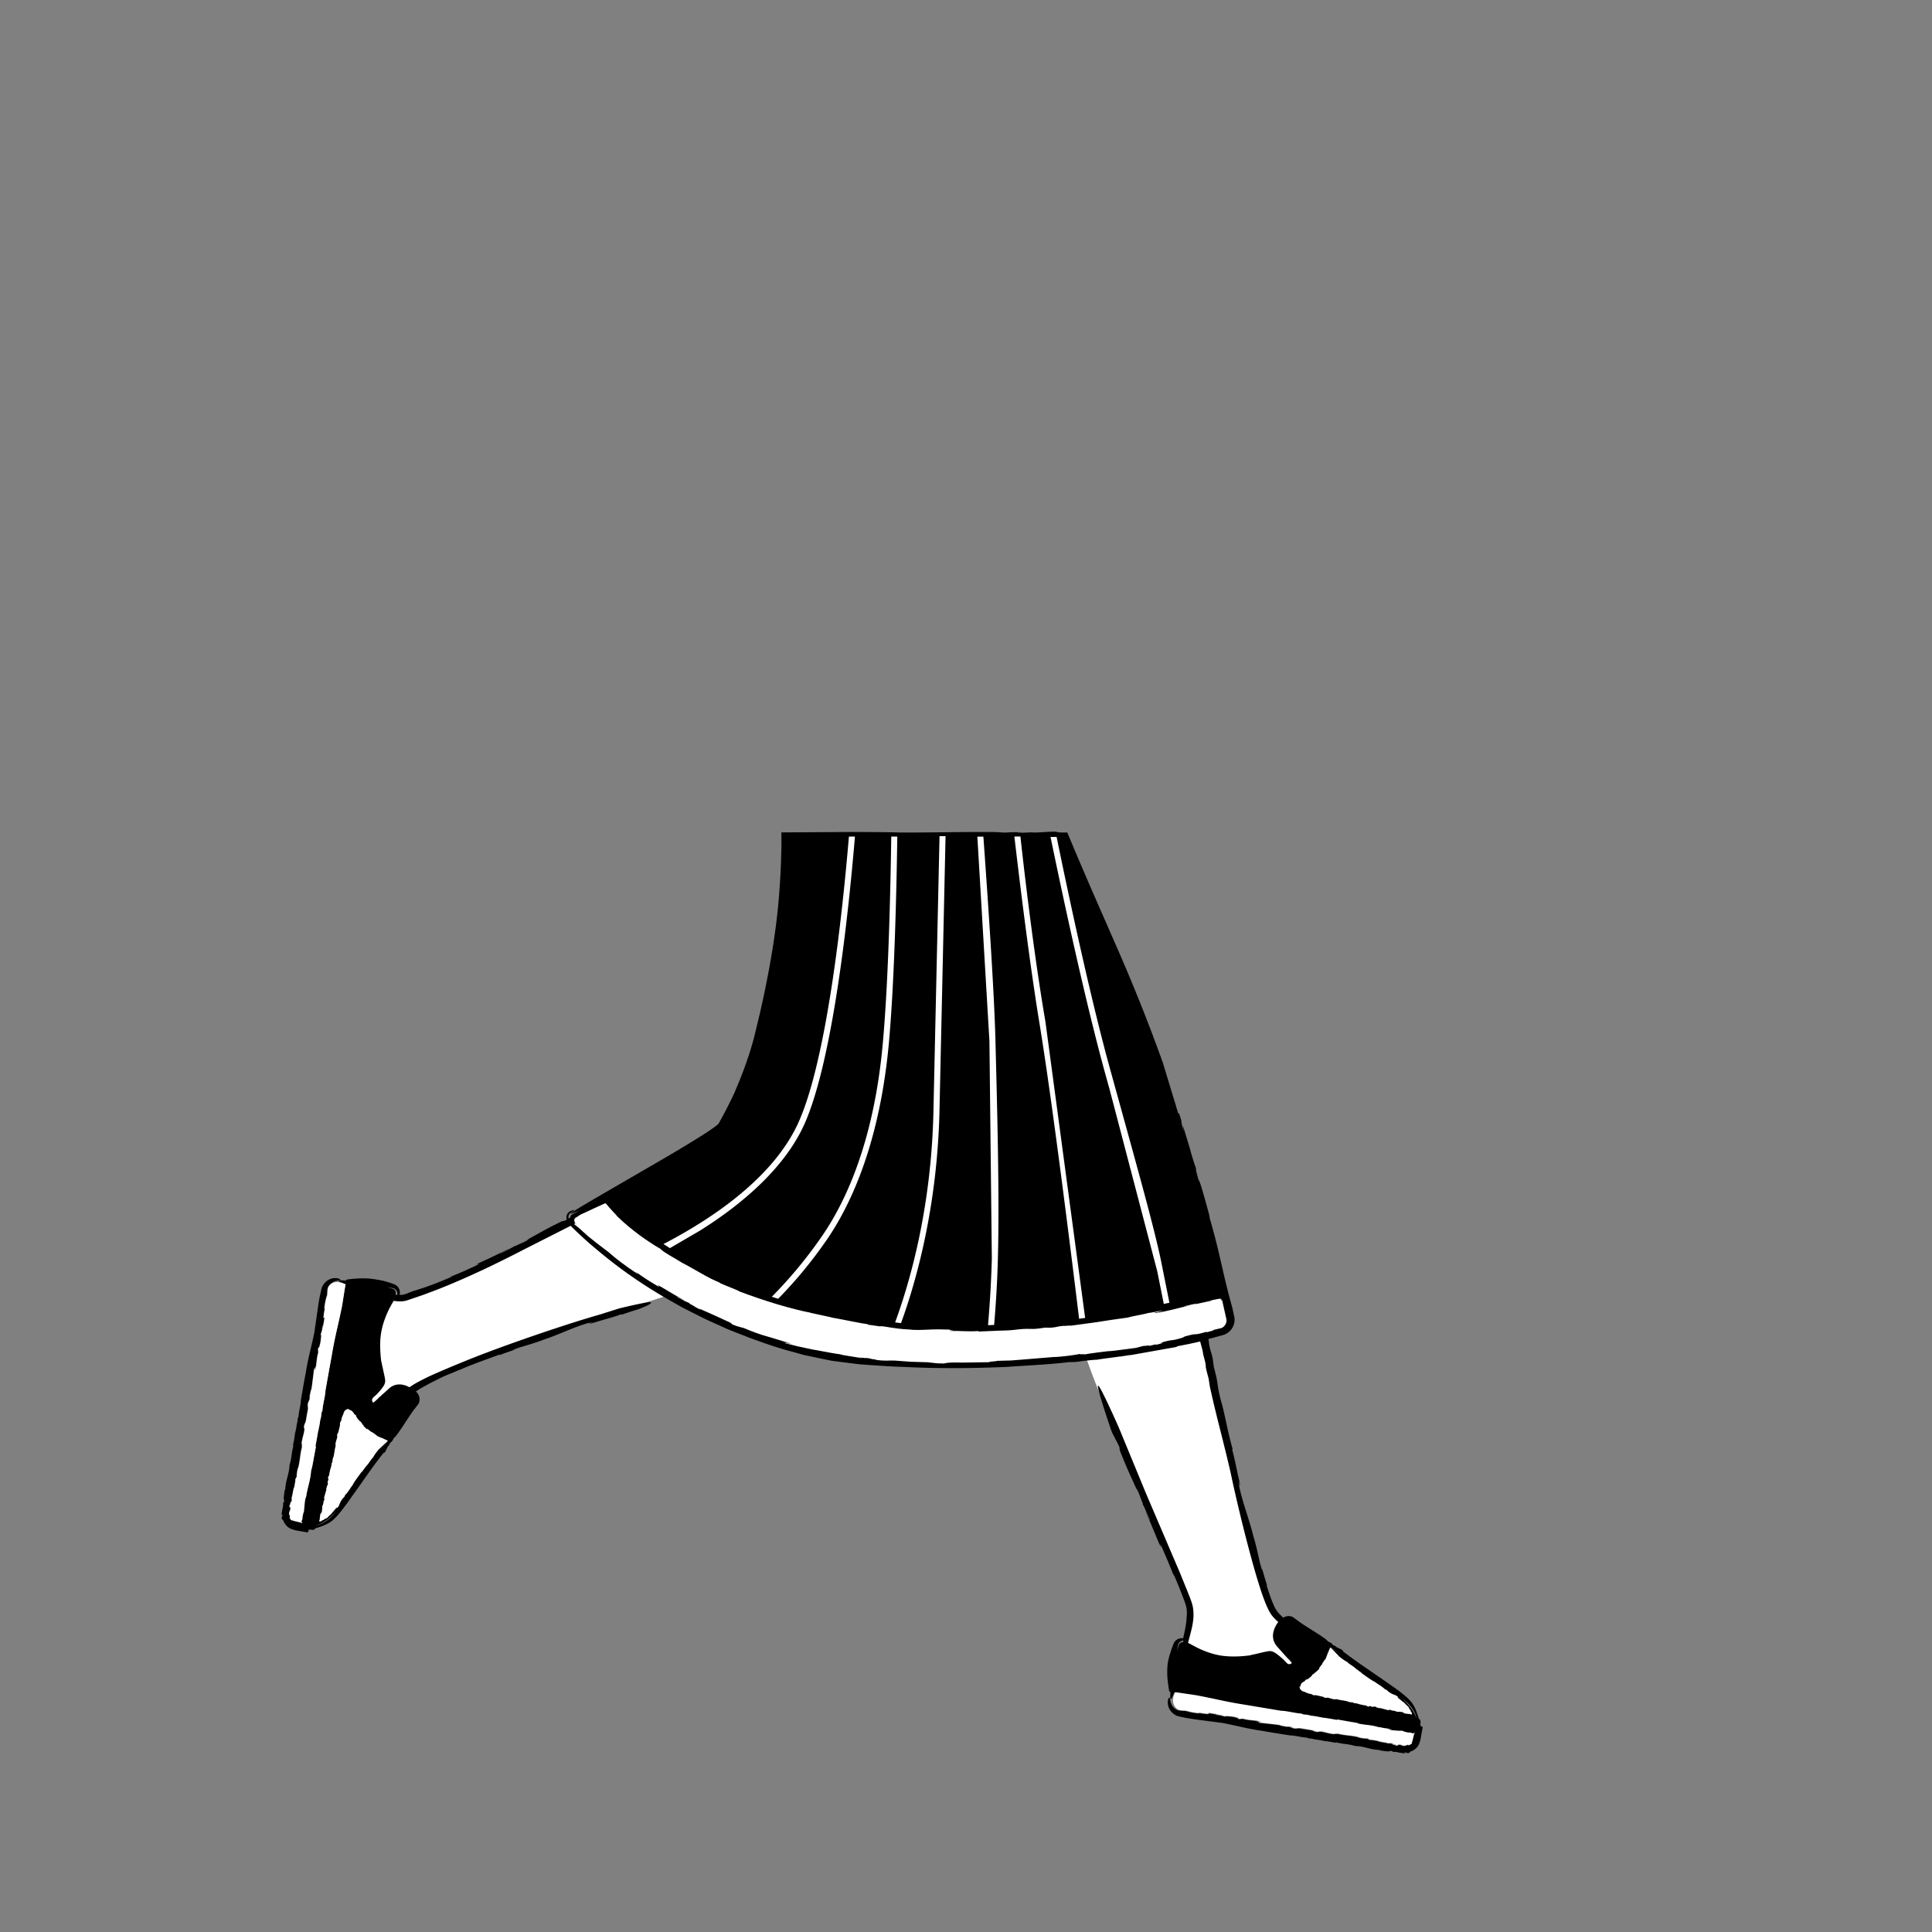 <svg xmlns="http://www.w3.org/2000/svg" viewBox="0 0 480 480" xmlns:v="https://vecta.io/nano"><rect x="0" y="0" width="480" height="480" fill="#808080" stroke="none"/><path d="M87.62 323.56c.5-5.3 10.1-.7 13.3-1.9 24.5-8.3 38.1-17.9 53-24.5 14.4-6.4 28.12 19.56 16 23.4-34.7 11-62.04 20.4-67.9 25.3-2.4 2-11.6 10.76-17.4 21.26-3.2 5.7 3-43.56 3-43.56zm209.1 94.4c-3 0-3.7-3.8-3-8.5.5-3.5 2.4-7.5 1.2-11-1.6-4.5-9.9-24.8-20.1-48.4-2.93-6.8-5.2-13.1-7-18.8-3.28-10.44 27.33-19.04 30.23-4.6l4.58 21.3c6.2 25.8 11.2 48.8 14.1 52.7 1.9 2.5 12.9 12.1 23.9 17.1 5.9 2.7 8.3 4.5 8.4 7.4s-1.2 4.7-1.2 4.7l-51.1-11.9z" fill="#fff"/><path d="M353.1 428.84l-.02-.32c-.03.1-.07.2-.1.3-.03-.01-.06-.01-.1-.02-.02-.55-.01-.66.04-.75.02-.05.04-.1.02-.26-.03-.17-.07-.36-.17-.65l-.18.07-.77-2.24c-.28-.68-.6-1.33-1.14-2.06-1.23-1.45-2.73-2.5-4.16-3.57l-4.4-3.06c-2.93-2-5.8-3.95-8.38-5.93l-.15-.28c.02-.25-1.65-.75-1.74-1.05l-.68-.34c-.15-.15-.5-.44-.16-.26-.57-.4-.6-.38-1.05-.6l-.54-.53c-2.2-1.63-4.28-2.72-6.65-4.38-.34-.27-.73-.56-1.15-.86-.08-.06-.32-.22-.48-.32-.2-.1-.44-.16-.68-.2-.48-.06-1 .05-1.4.24-.1.04-.16.1-.24.14-.17-.15-.33-.3-.5-.47-.34-.35-.7-.72-1-1.1-.16-.2-.25-.4-.4-.62a3.835 3.835 0 0 1-.35-.67c-.87-1.88-1.45-3.9-1.86-5.05l.06-.2c-.6-1.93-1.16-3.87-1.7-5.82l.58 2.2c-.52-.67-1.03-4.48-2.3-8.7-.97-4-2.6-8-3.47-12.2-.6-1.96.64 1.7-.17-1.25.13-.13.43 1.37.37.57-.77-2.9-.98-4.83-1.94-8.42l.1-.18c-1.33-4.65-1.95-8.92-2.9-12-1.22-4.83-.4-3.33-1.76-8.34l-.26-2c-.44-2.18-.54-1.5-.96-3.94.06.05-.04-.5-.13-1.05l1.3-.34 1.9-.52c.28-.07.77-.2 1.15-.4.4-.2.77-.48 1.08-.82.63-.67 1.06-1.62 1.07-2.67 0-.26-.02-.53-.08-.8-.04-.2-.1-.42-.14-.64l-.28-1.27.06.1c-2.52-8.77-3.17-14.07-5.87-23.1.34 1.12-.05-.5 0-.42-1.13-4.18-2.36-8.65-2.65-8.64-.83-3.05-.6-2.5-.6-2.93-.1.05-.9-2.58-1.6-4.95l.36 1.08-2.05-6.77.18 1.4c-1.03-3.6 0-1-1.14-4.4l-.17.1-3.85-12.68c-3.52-9.82-7.54-19.87-11.84-29.6l-6.3-14.4-3-7-1.45-3.44-.8-1.92-.3-.7c-.01-.17-.2-.1-.3-.1h-.38l-1.25-.02-.85-.15c-.37-.2-5.34.32-6.08.12l-2.25.1c-.63-.04-1.97-.08-.85-.13-2.08-.01-2.13.03-3.64.1l-2.24-.13c-8.22-.1-15.2.15-23.86.1-3.54-.1-8.14-.12-13.1-.12l-16.28.1.02 1.52v1.2l-.02 1.72-.1 3.3c-.08 2.14-.2 4.14-.33 5.93-.5 7.88-1.77 16.35-3.5 24.76-.4 2.1-.9 4.2-1.35 6.3l-1.5 6.2c-1.06 4.05-2.47 7.95-4 11.67-.1.24-.3.67-.45 1.04-.07.2-.14.36-.2.5s-.07.2-.07.2a111.936 111.936 0 0 1-3.3 6.57l-.44.8-.22.4-.1.2-.06.06c-.26.28-.8.7-1.26 1.02-.97.7-2 1.37-3.04 2.02 0 0-3.78 2.4-8.86 5.36l-16.2 9.4c-4.83 2.8-8.13 4.8-7.2 4.56.3-.08 1.03-.38 2.27-.96l-2.15 1.2c-.25.13-.37.42-.36.7h0c-.12.08-.27.17-.43.27-.14-.46-.01-.95.3-1.27.27-.23.36-.25.47-.34l.28-.2c.3-.23.4-.33.3-.34s-.35.08-.75.24l-.15.06c-.05.02-.1.03-.24.12-.26.16-.48.42-.6.7-.18.4-.22.86-.08 1.3l-.4.23c-.72.25-.08-.26-2.4.97-1.9.87-5.2 2.8-7.58 4.1 1.3-.65.92-.38.38-.05-1.17.6-1.9.83-2.78 1.33l-.14-.06c-.1.18-3.08 1.66-3.45 1.9-.72.22 1.78-.98 2.04-1.2l-3.54 1.72c-.6.27-1.17.6-3.57 1.66-2.5 1.26.53-.07-.64.6l-3.4 1.56c-1.16.52-2.37 1.03-3.7 1.5l.9-.2c-2.14.93-3.86 1.63-5.43 2.2-1.56.6-2.98 1.04-4.48 1.5l-1.48.57c-.48.2-.9.32-1.4.35-.17.01-.34.01-.5.01.03-.08.07-.16.08-.25.15-.77-.23-1.77-1.1-2.25l-.12-.05c-.95-.42-1.83-.65-1.83-.65-1.36-.42-2.6-.6-3.72-.76-1.2-.15-2.3-.17-3.44-.12l-.86.05-.7.05-.8.1-.4.05-.2.03c-.03.01-.07 0-.1.02l-.02.1c-.01.04-.02.08-.02.13-.32-.03-.47-.03-.7-.05-.54-.02-.92 0-1.05.07-.13.08-.02.2.43.43.25.12.7.3 1.16.47l-.2 1.16-.66 4.17c-1.1 5.52-1.66 6.94-2.63 12.7-.54 2.73-1.03 5.66-1.5 8.34-.03 1.3-.66 3.5-.77 5.05l-.23.56c-.04.53-.1 1.14-.27 1.65l-.03-.04c-.06.8-.27 1.65-.3 2.04l-.03-.04-.16.94-.02-.17c-.16 1.37-.42 2.76-.7 3.97l.16-.07c-.55 2.2-.56 3.26-.93 4.94a7.189 7.189 0 0 0-.15.63l-.1.36-.03-.04c-.02.36-.06.7-.1 1.02-.01.05-.01.1-.02.16-.27 2-.85 3.44-1.13 5.5l-.02-.04c-.32.82-.33 1.58-.4 2.38-.05.3-.08.58-.1.84l-.03.15c.01-.02.01-.04.02-.06-.03.27-.04.5-.03.66l-.06-.24-.37 1.62.17-.2c-.1.4-.23.65-.32.93-.05.04-.06.04 0 .2.06.22.2-.07.17.23-.01.02-.02.03-.03.05-.1-.04-.2-.08-.3-.12l-.14-.06-.5-.12-1-.24c-.25-.06-.37-.12-.53-.22-.01.16-.2.06-.4-.1l.07-.1c-.35-.27-.3-.42-.26-.5.05-.1.07-.17-.01-.5.03.02.05.04.1.06-.1-.06-.17-.12-.25-.2-.02-.08-.01-.23 0-.34s.03-.2.04-.28c.04-.15.08-.23.13-.33.1-.18.17-.4.14-1.14-.1.57-.32.22-.13-.48l.08.2c.05-.4.02-.53.1-.8.02.24.15.16.24-.42l.08.4-.1-1.03c.28-.8.37-2.16.6-2.47 0 0 .42-1.78.3-2.23.05.38.27-.6.35-.3-.04-.5.1-1.88.35-2.4v.1c.52-2 .46-3.5.98-5.3-.16.06.1-.9-.13-.7.18-1.92 1.02-3.37.58-4.16.13-.86.32-1 .44-1.43l-.01.2c.26-1.62.34-2.1.58-3.28.06-.6-.2-.75.08-1.8.04.36.1-.08.18-.48-.03.26-.01.34.16-.17-.02-.08-.02-.2-.01-.3.01 0 .02-.02.03-.01.1-.67.03-.56-.04-.26-.01-.02-.04 0-.08.1.26-.67.35-1.93.55-1.98.34-2 .42-3.48.67-5.16.13-.17.13.23.08.72l.2-1.2c.13.03-.05.7-.1 1.06.48-1.37.33-2.95.84-4.56l-.04-.36.04-.1c-.06 0-.06-.4-.03-.64.16-.2.26.06.4-.76.23-.63.3-1.85.4-2.7-.1.45-.14.3-.15.1.07-.4.23-.63.24-.95l.16-.01c-.18.14.04-1.1.01-1.26.16-.2-.02.65.05.77l.44-2.47c.05-.9-.18.13-.23-.3.1-.78.15-1.55.4-2.42l-.2.26c.17-1.47.35-2.34.67-3.3.08-.7.05-1.3.2-1.8.15-.5.45-.9.76-1.2.65-.58 1.33-.73 1.76-.8.87-.06.77-.2.43-.42-.5-.26-1.66-.32-2.5.13-.86.4-1.34 1.1-1.34 1.1-.24.33-.44.68-.56 1.06-.07.18-.1.38-.13.52-.03.12-.06.24-.08.36l-.3 1.37c-.17.88-.3 1.72-.42 2.58l-.88 6.1c-.9 4.44-1.4 5.58-2.16 10.2-.44 2.2-.82 4.56-1.2 6.7.02 1.06-.53 2.83-.58 4.07l-.2.45c-.02.43-.07.92-.2 1.33l-.03-.03c-.03.64-.2 1.33-.23 1.65l-.03-.03-.16.8-.02-.14c-.1 1.1-.3 2.22-.54 3.2l.16-.05c-.56 2.08-.4 2.9-.95 4.77l-.03-.03c-.08 2.48-.97 3.75-1.08 6.3.01-.32-.1.12-.13.1-.17 1.15-.38 2.37-.1 2.45-.16.83-.2.66-.34.75.12.02.04.75-.08 1.4l.01-.3-.15.93-.08.47c-.03.2-.06.4-.05.6.08-.16.17-.3.28-.44-.1.6-.13.68-.2.76-.04.07-.12.17.1.75l.18-.08c.26.8.68 1.36 1.2 1.82.27.23.6.4.96.54.37.12.6.2.94.3l3.1.54c.03-.15.06-.3.08-.47.12-.01.24-.01.36-.03-.12-.02-.24-.06-.34-.1.01-.03.01-.06.02-.1.58-.01.7-.01.8.04.1.04.3.05.87-.15l-.07-.18c.88-.26 1.57-.48 2.24-.77.67-.28 1.34-.6 2.06-1.15 1.45-1.24 2.48-2.73 3.56-4.14l3.1-4.35c2.04-2.9 4.03-5.75 6.05-8.3l.28-.15c.25.02.77-1.64 1.08-1.72l.35-.67c.15-.15.44-.5.27-.16.4-.56.4-.6.62-1.04l.54-.53c1.67-2.18 2.8-4.24 4.5-6.57.28-.34.57-.72.88-1.13.57-.58.65-1.83.17-2.62-.17-.3-.37-.54-.58-.75.53-.37 1.06-.7 1.6-1l2-1.1 1.7-.86-.26.17c2.24-1.24 3-1.35 5.62-2.52.15-.04.34-.1.32-.08 1.26-.6 3.17-1.32 5-2.02l4.7-1.72.18.06c1.74-.65 3.5-1.24 5.25-1.86l-1.98.65c.6-.52 4.04-1.2 7.8-2.66 3.6-1.17 7.1-3 10.88-4.06 1.74-.7-1.5.72 1.13-.23.14.12-1.22.5-.5.4 2.6-.9 4.35-1.2 7.55-2.33l.17.08c1.53-.56 3.03-1.03 4.44-1.44l-.1-.01s3.14-1.13 2.88-1.57c-.2-.37-6.02 1.02-7.92 1.48l-4.73 1.5c-8.48 2.4-24.18 7.77-33.05 11.38-3.12 1.27-6.36 2.6-9.63 4.1-1.56.78-3.14 1.53-4.66 2.6-.47-.25-.98-.48-1.57-.6-.77-.18-1.7-.14-2.48.23-.4.17-.72.4-1 .66l-.7.63-1.27 1.13c-.18.17-.36.33-.54.48l-.2.2c-.2.22-.44.45-.7.67l-.37.3-.18.14a.951.951 0 0 1-.15-.2c-.18-.28-.17-.7.06-.97.23-.27.48-.47.68-.65.1-.1.17-.14.3-.27l.74-.82c.24-.28.5-.58.72-.9.12-.2.22-.3.37-.6.14-.28.23-.58.26-.9 0-.16 0-.3-.03-.47l-.05-.32-.1-.53-.22-1.02-.43-1.97c0-.17-.12-.6-.15-.6-.2-1.6-.3-3.2-.25-4.8 0 0-.01-1.42.4-3.25.38-1.83 1.25-4 2.1-5.57.3-.57.6-1.06.82-1.46.84.1 1.67.2 2.67.04.25-.03.53-.12.78-.2l.54-.18 1.05-.36 2.05-.7c2.68-.97 5.2-1.94 7.74-3.03 5.1-2.16 10.43-4.65 17.68-8.4l11.48-5.82c1.15 1.16 2.55 2.48 3.77 3.57.73.68 1.42 1.24 1.9 1.65l.78.66c5.8 4.87 10.68 8.18 15.86 11.3l2.02 1.18 3.55 2 4.82 2.44c1.7.84 3.52 1.6 5.44 2.5 1.93.87 4.06 1.62 6.3 2.53 4 1.45 7.3 2.6 10.3 3.37l2.18.6 1.05.3 1.05.22 4.07.85c.67.13 1.34.3 2.03.4l2.1.27 4.5.56c1.58.14 3.26.23 5.1.36 1.84.12 3.82.26 6.02.3 8.38.44 17.34.35 25.52 0 3.88-.3 10.75-.6 15.32-1.18l1.8-.05 2.06-.28 1.93-.2 1.02-.08-.1.05c2.34-.38 5-.67 6.16-.87l-.1.05 2.85-.44-.48.12 11.96-2.13-.33-.08c2.35-.43 4.25-.83 5.94-1.23.36 1.3.76 2.73.73 3.1l.53 2.02c.1.58.3 1.8.04.8.4 1.9.45 1.93.8 3.27l.32 2.05c1.62 7.46 3.4 13.66 5.18 21.47.98 4.7 2.56 11.46 4.35 18.27.9 3.4 1.84 6.83 2.86 10 .5 1.6 1.05 3.12 1.64 4.56.34.72.62 1.4 1.08 2.1.43.7.97 1.17 1.43 1.66l.45.4c-.13.17-.26.34-.36.5-.37.6-.7 1.27-.87 2.07-.17.78-.1 1.7.25 2.45.33.77.95 1.33 1.28 1.73l1.13 1.27.82.9c.2.2.44.43.66.68l.3.37.14.18c.05.06-.1.1-.13.16-.26.2-.67.23-.95.01-.27-.22-.47-.47-.66-.66l-.13-.14c-.04-.05-.05-.06-.22-.22l-.83-.73c-.3-.24-.58-.47-.9-.7a4.404 4.404 0 0 0-.53-.34c-.28-.16-.57-.27-.88-.3-.15-.03-.3-.01-.46 0l-.4.07-.54.1-1.02.23-1.96.46c-.17 0-.6.13-.6.16-1.6.23-3.2.34-4.78.3l-.95-.04c-.58-.05-1.4-.1-2.3-.3-1.83-.34-4.02-1.18-5.6-2.02l-1.92-1.02c.7-2.85 1.75-5.7 1.2-8.85-.07-.44-.22-.93-.35-1.33l-.4-1.1-.83-2.1-1.7-4.16-8.37-19.58-6.78-16.43s-4.63-10.5-5.12-10.34 3.08 10.55 3.08 10.55l-.05-.04.58 1.43.57 1.06.12.32c.04-.04.63 1.13.98 1.9.2.8-.27.05.86 2.7.8 2.13 2.57 5.9 3.78 8.62-.6-1.48-.34-1.03-.04-.4.56 1.32.77 2.13 1.25 3.13l-.07.15c.18.14 1.6 3.48 1.84 3.9.2.8-.95-2.02-1.17-2.3l3.33 7.96c1.28 2.8-.07-.57.6.73 1.06 2.5 2.16 4.9 3.23 7.82l-.24-.97c1 2.34 1.77 4.22 2.42 5.93.3.85.65 1.67.83 2.46.17.8.2 1.63.1 2.46-.07 1.98-.53 3.75-.87 5.37-.01 0-.02-.01-.03-.01-.77-.15-1.77.23-2.25 1.1l-.06.15c-.38.9-.65 1.75-.65 1.75-.44 1.33-.78 2.48-.9 3.78-.1 1.2-.08 2.32.02 3.45l.1.86c.04.28.12.9.2 1.42.06.25.06.56.18.76.08.02.17.03.25.05-.03.32-.05.57-.05.7-.02.52-.01.9.07 1.02s.2.02.42-.4c.13-.25.3-.7.48-1.16l1.03.15 4.18.6c5.53 1.04 6.96 1.56 12.73 2.46 2.74.5 5.68.95 8.36 1.4 1.3.01 3.52.6 5.06.7l.56.22c.53.03 1.15.1 1.66.25l-.04.03c.8.05 1.66.25 2.05.27l-.04.03.94.15-.17.02c1.37.14 2.76.38 3.98.64l-.08-.16c1.48.35 2.44.46 3.43.6l.03.02c.16.04.27.04.36.04.4.06.83.14 1.3.24.08.03.1.06-.04.06 1.56.44 3.28.33 5.33.98.05-.01.1-.02.16-.02.9.2 1.85.38 3 .45-.01.02-.12.03-.38.03-.1 0-.28-.04-.27-.07l-.16.1c1.16.44 2.2.26 3.38.5-.25-.08-.58-.13-.6-.17l.53.05.68.13-.25.06 1.63.35-.2-.17c.38.1.7.23.9.3.04.05.04.06.2-.01.22-.06-.07-.2.23-.17.01.01.03.01.05.02-.04.1-.08.2-.12.3l-.06.14-.12.5-.24 1.02c-.05.24-.12.36-.22.5.16.01.06.2-.1.38l-.1-.07c-.28.34-.44.3-.52.25-.1-.05-.18-.07-.57.02l.07-.1c-.06.08-.14.18-.22.25-.07.03-.26.01-.36.01-.1-.01-.2-.02-.28-.04-.15-.03-.24-.08-.33-.12-.2-.1-.4-.16-1.14-.12.57.08.23.32-.47.14l.2-.1c-.4-.04-.53-.02-.8-.1.24-.02.15-.15-.43-.23l.4-.08-1.12.03c-.82-.27-2.17-.35-2.48-.57 0 0-1.78-.4-2.22-.28.38-.05-.6-.27-.3-.35-.5.05-1.88-.1-2.4-.32h.1c-2-.5-3.5-.42-5.3-.9.06.16-.9-.1-.68.14-1.92-.15-3.4-.97-4.16-.53-.86-.12-1-.3-1.44-.42l.2.01-3.28-.53c-.6-.05-.74.2-1.8-.05.36-.04-.08-.1-.48-.17.26.03.34 0-.17-.16-.08.02-.2.02-.3.02 0-.01-.02-.02-.01-.03-.67-.08-.56-.03-.26.04-.02.01 0 .04.1.08-.67-.26-1.94-.33-2-.52-2.02-.3-3.48-.38-5.17-.6-.17-.12.23-.14.72-.1l-1.2-.17c.03-.13.7.04 1.06.08-1.38-.46-2.95-.3-4.57-.78l-.36.04-.1-.03c0 .06-.4.07-.64.04-.22-.16.06-.26-.76-.4-.63-.22-1.85-.27-2.7-.35.45.1.3.14.1.14-.4-.07-.63-.22-.95-.23l-.01-.16c.14.17-1.1-.03-1.26.01-.22-.16.65.01.77-.06l-2.47-.4c-.9-.04.14.17-.3.24-.78-.1-1.55-.13-2.43-.38l.26.2c-1.47-.15-2.34-.32-3.3-.63-.7-.07-1.3-.04-1.8-.17-.5-.14-.9-.45-1.2-.77-.57-.66-.73-1.32-.8-1.74-.12-.85-.26-.75-.45-.4-.22.5-.25 1.6.18 2.43.4.86 1.1 1.35 1.1 1.35.33.25.7.45 1.08.57.17.06.4.1.52.13s.24.05.36.08l1.37.27c.9.16 1.72.28 2.6.4l6.12.8c4.45.85 5.6 1.32 10.24 2.02 2.2.4 4.57.76 6.73 1.1 1.06-.03 2.83.5 4.07.53l.45.2c.43.01.92.06 1.33.2l-.03.03c.64.02 1.33.2 1.65.2l-.03.03.76.12-.14.03c1.1.1 2.23.28 3.2.5l-.06-.16c2.1.53 2.9.37 4.78.9l-.03.03c2.47.04 3.77.92 6.3 1-.32-.01.12.1.1.13 1.15.16 2.38.35 2.44.07.83.15.66.2.76.33.01-.12.75-.05 1.4.06h-.3l1.4.2c.17.02.4.04.6.03-.16-.07-.3-.17-.44-.26.6.1.68.1.75.17.07.04.16.1.73-.08l-.07-.18c.8-.24 1.37-.62 1.85-1.15.23-.27.43-.6.56-.96.13-.4.2-.6.3-.95l.55-3.15c-.15-.07-.35-.1-.54-.14zM83.02 376.06c-2 2.5-4.5 3-4.5 3v-.02c1.32-.45 2.96-1.37 4.6-3.18l.42-.48-.52.68zm13.34-18.13c.04.01.06.02.06.02L94.17 361l2.2-3.08zm1.26-35.43c-.01.01-.01.01-.02.01.04-.05.06-.08.1-.13-.02.04-.05.1-.08.12zm1.1-.8c-.17-.01-.34-.01-.5-.02.24-.5.05-1.15-.48-1.42-.45-.16-1-.33-1.63-.48.67.1 1.24.2 1.7.3l.02.01c.56.22.84.73.9 1.15.03.16.01.32-.01.47zm43.9-17.6c.1-.05.22-.1.32-.16 1.3 1.2 3.3 3 5.9 5.12-2.83-2.16-4.82-3.8-6.22-4.96zm151.35 103.68l-.03.2c-.4-.01-.82.2-1.02.6a32.933 32.933 0 0 0-.51 1.68l.32-1.74.01-.03c.22-.56.73-.84 1.15-.9.05-.01.1 0 .14-.01-.03.06-.05.14-.06.2zm36.62 1.57c.02-.05.03-.1.03-.1l3.32 2.38-3.35-2.3zm21.27 17.4c-.5-1.28-1.42-2.83-3.14-4.4-.16-.14-.35-.3-.57-.48.27.2.5.36.67.48 2.6 1.9 3.1 4.4 3.1 4.4s-.03 0-.06-.01z"/><g fill="#fff"><path d="M81.27 321.87c-.32.96-.5 1.82-.67 3.3l.2-.26c-.26.87-.3 1.64-.4 2.42.06.44.28-.6.23.3l-.44 2.47c-.07-.12.1-.98-.05-.77.04.16-.18 1.4-.01 1.26h-.16c-.01.32-.17.54-.24.95 0 .2.04.36.15-.1-.1.86-.16 2.08-.4 2.7-.15.82-.25.54-.4.76-.03.25-.02.63.03.64l-.04.1.04.36c-.5 1.62-.36 3.2-.84 4.56.04-.37.22-1.03.1-1.06l-.2 1.2c.06-.5.05-.9-.08-.72l-.67 5.16c-.2.05-.28 1.32-.55 1.98.05-.1.07-.1.08-.1.07-.3.13-.42.04.26-.01-.01-.02.01-.03.01 0 .1-.01.23.01.3-.17.5-.2.43-.16.17-.08.4-.14.84-.18.48-.26 1.06-.02 1.2-.08 1.8l-.58 3.28.01-.2c-.1.44-.3.57-.44 1.43.43.8-.4 2.24-.58 4.16.23-.2-.03.75.13.7-.5 1.8-.45 3.3-.98 5.3v-.1c-.24.52-.4 1.92-.35 2.4-.08-.3-.3.67-.35.3.1.45-.3 2.23-.3 2.23-.23.3-.32 1.66-.6 2.47l.01 1.12-.08-.4c-.1.58-.22.66-.24.42-.07.25-.05.4-.1.8l-.08-.2c-.2.7.05 1.05.13.48.03.75-.05.96-.14 1.14-.04.1-.1.18-.13.33-.02.07-.03.16-.04.28s-.02.26 0 .34c.07.1.16.15.25.2l-.1-.06c.08.34.06.4.01.5-.04.08-.1.23.26.5l-.07.1c.2.15.38.25.4.1.16.1.28.17.53.22l1.5.36.14.06.3.12c.01-.02.02-.04.03-.05.02-.3-.1-.01-.17-.23-.06-.16-.05-.16 0-.2l.32-.93-.17.2.37-1.62.06.24c-.01-.17.01-.4.03-.66-.01.02-.01.04-.02.06l.03-.15.1-.84c.07-.8.08-1.56.4-2.38l.02.04c.28-2.06.86-3.5 1.13-5.5.01-.05.01-.1.02-.16l.1-1.02.03.04.1-.36.15-.63.93-4.94-.16.07.7-3.97.02.17.16-.94.03.04c.03-.4.25-1.25.3-2.04l.03.04c.16-.5.24-1.12.27-1.65l.23-.56c.1-1.53.74-3.74.77-5.05l1.5-8.34c.97-5.75 1.52-7.17 2.63-12.7l.66-4.17.2-1.16c-.37-.15-.74-.28-1-.4l-.65-.1c-1-.2-2 .24-2.55 1.02-.08.15-.16.3-.2.5-.08.44-.05 1.07-.13 1.75zM294.77 425c.96.3 1.83.48 3.3.63l-.26-.2c.87.25 1.65.27 2.43.38.44-.06-.6-.27.3-.24l2.47.4c-.12.07-.98-.1-.77.06.16-.04 1.4.17 1.26-.01v.16c.32.01.54.16.95.23.2-.01.36-.04-.1-.14.86.1 2.08.13 2.7.35.82.14.55.24.76.4.25.03.63.01.64-.04l.1.03.36-.04c1.62.5 3.2.32 4.57.78-.37-.04-1.03-.2-1.06-.08l1.2.17c-.5-.05-.9-.04-.72.1l5.17.6c.06.2 1.32.27 2 .52-.1-.05-.1-.07-.1-.08-.3-.07-.42-.12.26-.04-.01.01.01.02.01.03.1 0 .23 0 .3-.02.5.16.43.2.17.16.4.07.84.13.48.17 1.06.25 1.2 0 1.8.05l3.28.53-.2-.01c.44.1.57.3 1.44.42.77-.44 2.24.38 4.16.53-.2-.22.74.02.68-.14 1.8.5 3.3.4 5.3.9h-.1c.53.23 1.92.37 2.4.32-.3.08.68.3.3.35.44-.1 2.22.28 2.22.28.32.23 1.67.3 2.48.57l1.12-.03-.4.08c.58.08.67.2.43.23.26.07.4.04.8.1l-.2.1c.7.18 1.04-.06.47-.14.75-.04.95.04 1.14.12.1.04.18.1.33.12.07.02.16.03.28.04.1 0 .3.03.36-.01.07-.07.15-.17.22-.25l-.07.1c.4-.1.47-.07.57-.02.08.04.24.1.52-.25l.1.07c.16-.18.26-.36.1-.38.1-.15.17-.27.22-.5l.24-1.02.12-.5.06-.14.12-.3c-.02-.01-.03-.01-.05-.02-.3-.01-.01.1-.23.17-.16.06-.16.05-.2.01-.2-.08-.52-.2-.9-.3l.2.17-1.63-.35.25-.06-.68-.13-.53-.05c.02.04.34.1.6.17-1.18-.24-2.22-.06-3.38-.5l.16-.1c-.02.03.16.07.27.07.26 0 .36-.01.38-.03-1.15-.08-2.1-.25-3-.45-.06 0-.1.01-.16.02-2.05-.64-3.76-.54-5.33-.98.15-.01.13-.03.04-.06l-1.3-.24c-.1 0-.2-.01-.36-.04l-.03-.02-3.43-.6.08.16c-1.22-.26-2.6-.5-3.98-.64l.17-.02-.94-.15.04-.03c-.4-.02-1.26-.23-2.05-.27l.04-.03c-.5-.16-1.13-.22-1.66-.25l-.56-.22c-1.54-.1-3.75-.7-5.06-.7l-8.36-1.4c-5.77-.9-7.2-1.42-12.73-2.46l-5.2-.76-.4 1-.1.65c-.14 1 .28 2 1.04 2.56a1.88 1.88 0 0 0 .5.21c.5.16 1.1.12 1.8.2z"/><path d="M329.5 411.93c-.36.42-.63.82-1.08 1.5l.16-.07c-.35.36-.58.72-.86 1.05-.1.23.32-.18.02.23l-1 .98c.01-.08.38-.4.23-.36-.03.1-.55.55-.42.56l-.08-.06c-.1.14-.26.17-.44.32-.07.1-.1.17.1.02-.34.33-.8.83-1.15 1-.37.28-.3.12-.46.14-.1.1-.25.25-.23.27l-.05.02-.12.16-.58.34c-.1.1-.23.22-.3.37-.14.28-.15.56-.2.84-.04-.15.03-.4-.04-.43-.03.16-.02.34.01.5-.06-.2-.08-.37-.15-.3.01.38.18.72.44.95.13.1.28.2.46.27l.7.23c.01.12.67.25 1 .43-.05-.03-.06-.05-.04-.05-.16-.06-.2-.1.14-.01-.01 0 0 .01 0 .02.06.01.12.01.17.01.26.12.22.13.08.1.2.06.44.1.25.12.56.2.65.05.97.1l1.75.4-.1-.01c.23.07.3.2.76.28.44-.25 1.2.26 2.25.37-.1-.14.4.02.38-.07.97.3 1.8.28 2.87.6h-.06c.28.14 1.04.22 1.3.2-.17.05.36.18.15.2.25-.07 1.2.18 1.2.18.17.14.9.18 1.34.35l.6-.01-.23.05c.3.05.36.13.23.14.14.04.2.03.43.05l-.1.05c.38.1.57-.03.26-.08.82-.04.44.2 1.17.18l.16-.08c.8.07.25.24 1.05.3v.08c.2.02.4.07.36-.03l2.17.58c.46.07-.16-.1.07-.12.5-.01.64.15 1.07.27l-.1-.1.88.2-.14.04.6.13c.18-.02-.08-.06-.26-.12.64.15 1.2.04 1.83.3l-.1.06c.01-.02-.1-.04-.14-.04-.67-.01.46.16.48.22.2-.05.76.13 1.03.06l.2.07a1.111 1.111 0 0 1 .13.04c.03.02.07.03.1.04.07.02.14.02.18.01.07.02-.02-.1-.03-.13-.02-.05-.03-.08-.03-.13.1.06.02-.07.08-.1 0-.06-.07-.13-.12-.18-.06-.04-.1-.08-.18-.22l-.07-.3c-.56-.54-.18-.52-.72-1.05-.42-.27-.72-.87-1.42-1.2l.02-.07c-.5-.3-.68-.58-1.1-.82-.06-.13.12.04.16-.05-.43-.23.2-.06-.12-.18-.5-.47-1.28-.53-1.8-.93-.64-.3-.95-.9-1.16-.83l.28.22-.8-.55v-.07c-.34-.2-1.04-.8-1.5-1 .01 0-.02-.03-.03-.05-.44-.25-.5-.4-.9-.57l.06.01c-.73-.32-2.08-1.35-3.08-2.04.03-.1-.56-.48-.98-.76.13.1.17.06.2.07-.64-.3-1.12-.96-1.78-1.27h.03c-.2-.2-.97-.58-.97-.8-.75-.36-1.35-.8-2.27-1.56l.06.01-1.86-1.9-.3-.2s-.2.6-.64 1.5c-.08.3-.22.66-.43 1.12zM94.93 357.28a10.717 10.717 0 0 1-1.17-.49c-.42-.37-.8-.64-1.5-1.1l.07.16c-.36-.35-.72-.58-1.05-.87-.23-.1.18.32-.23.02-.66-.66-.37-.32-.97-1.03.07.02.37.4.35.25-.1-.03-.5-.58-.53-.45l.06-.08c-.13-.12-.16-.27-.3-.45-.1-.07-.17-.1-.02.1-.32-.35-.8-.83-.97-1.16-.28-.36-.12-.3-.15-.45-.1-.1-.26-.24-.28-.22l-.03-.05-.17-.12c-.12-.2-.25-.4-.4-.56-.1-.14-.23-.26-.37-.33-.27-.16-.54-.2-.83-.24.15-.04.4.05.43-.02-.16-.04-.33-.03-.5-.01.2-.05.37-.07.3-.13-.38-.02-.73.15-.96.4-.12.13-.2.28-.28.46-.07.17-.15.45-.23.7-.12.01-.26.67-.44 1.02.03-.05.05-.06.06-.04.06-.16.1-.2.01.14 0-.01-.01 0-.02 0-.01.06-.01.12-.01.17-.12.26-.13.22-.1.08-.06.2-.12.45-.13.25-.2.56-.06.65-.12.97l-.43 1.75.01-.1c-.08.23-.2.3-.3.76.24.45-.28 1.2-.4 2.25.14-.1-.02.4.07.38-.32.97-.28 1.8-.6 2.88v-.06c-.15.28-.24 1.04-.22 1.3-.05-.17-.2.36-.2.15.06.25-.2 1.2-.2 1.2-.14.17-.2.9-.37 1.34v.6l-.04-.23c-.05.3-.13.36-.14.22-.04.14-.03.2-.06.43l-.05-.1c-.1.38.02.58.08.26.03.83-.2.44-.2 1.18l.07.16.04.08-.04-.08c-.1.8-.24.24-.3 1.05l-.08.01c-.03.2-.07.4.03.36l-.62 2.17c-.07.46.1-.16.1.07 0 .5-.16.64-.3 1.07l.1-.1-.23.88-.03-.14-.14.6c.01.18.06-.08.13-.26-.16.64-.06 1.2-.34 1.84l-.06-.1c.02.01.04-.1.04-.14.02-.67-.17.46-.23.48.05.2-.14.76-.08 1.04-.03.07-.05.14-.07.2l-.03.1v.02c-.02.03-.03.07-.04.1-.02.07-.02.13-.02.18-.02.07.1-.02.13-.03.05-.02.08-.03.13-.02-.06.1.07.02.1.08.06 0 .14-.07.18-.12s.08-.1.23-.18l.3-.07c.56-.55.53-.17 1.08-.7.28-.4.9-.7 1.26-1.38l.07.03c.3-.5.6-.67.84-1.08.13-.05-.04.12.05.17.24-.43.05.2.18-.1.48-.5.56-1.28.97-1.8.32-.64.92-.94.85-1.15l-.23.28.56-.8.07.02c.2-.34.82-1.04 1.03-1.5 0 .01.03-.02.05-.03.25-.43.4-.48.58-.9l-.01.06c.34-.73 1.4-2.06 2.1-3.06.1.03.5-.55.77-.98-.1.13-.06.17-.07.2.32-.63.97-1.1 1.3-1.77v.03c.2-.2.6-.97.8-.97.38-.74.83-1.34 1.6-2.26l-.01.06 1.93-1.84.2-.3s-.56-.18-1.45-.65zm71.5-47.18l7.48-4.36c9.1-5.7 20.9-14.9 26.1-26.8 7-16.1 10.8-52 12.4-71.1h-1.5c-1.6 19.1-5.4 54.6-12.3 70.5-6.34 14.68-22.93 25.1-33.77 30.74l1.6 1.02zm26.9 12.58c3.63-3.7 7.87-8.54 12.2-14.83 5.8-8.5 13.2-24 15.4-49.7 1.3-15.1 1.8-36.3 2-50.3h-1.5c-.2 14-.7 35.1-2 50.2-2.1 25.4-9.4 40.6-15.1 48.9-4.4 6.43-8.84 11.44-12.57 15.23l1.58.5zm30.53 6.04c3.8-10.47 9.04-28.96 9.56-53.07l1.5-67.9h-1.5v.1l-1.5 67.8c-.46 24.16-5.78 42.65-9.53 52.9.48.07.98.12 1.47.17zm22.56-15.96c-.2 6.8-.57 12.03-.95 16.48l1.52-.06c.37-4.47.75-9.68.93-16.42.4-14.8-.1-34.8-.6-54.1-.3-12.3-1.9-35.4-3-50.8h-1.5l3 50.8.6 54.1zm21.68 14.88l1.5-.2-9.88-73.7c-2.5-14.5-4.8-33.1-6.2-45.9h-1.5c1.5 12.8 3.8 31.5 6.2 46.2 3.15 19.12 7.83 56.7 9.88 73.6zm7.42-57.58l12 45.8 1.62 8.1 1.4-.3-1.63-8.12c-1.5-8-4.8-19.9-12-45.9l-.8-2.9c-4.9-17.5-10.3-42.7-13.6-58.8H261c3.3 16 8.8 41.5 13.7 59.2l.8 2.9z"/><path d="M158.5 316.52l-.56-.55c1.96 1.45 3.73 2.54 5.56 3.62 1.05.5-1.34-1.04.76.13l2.9 1.73 2.94 1.67c-.3-.04-2.34-1.26-1.85-.84.2.07 1.02.55 1.77.92l1.27.55v-.04c.03.03.02.04 0 .04l.02.15c.8.36 1.3.77 2.3 1.3.5.2.88.35-.22-.26 1.03.53 2.34 1.04 3.55 1.6l3.16 1.45c2.06.88 1.37.75 1.92 1.1.63.25 1.6.58 1.6.52l.25.1.92.23c2.1.9 4.1 1.64 6.12 2.18l5.74 1.72-2.8-.65 3.14.82c-1.3-.3-2.35-.5-1.88-.28l3.26.8 3.24.7 3.43.62 1.84.34 1.97.3c.2.2 3.57.6 5.44.98-.26-.06-.33-.1-.28-.1-.84-.12-1.16-.17.67-.01-.03.01.03.02.04.03l.8.02c1.42.23 1.2.24.5.18 1.1.12 2.3.23 1.33.23 2.9.4 3.2.14 4.83.2l4.05.3 4.9.15-.56.01c1.22.05 1.65.3 4 .27.94-.28 2.47-.27 4.42-.22l6.9-.1c-.66-.16 2-.2 1.75-.33l3.6-.1 3.45-.27 7.46-.62-.28.04c1.52-.01 5.26-.5 6.5-.78-.75.22 1.95-.04.98.18 1.1-.3 6-.86 6-.86.48.02 1.6-.13 2.93-.3l3.88-.5 2.87-.74-1 .34c1.53-.3 1.85-.26 1.24-.08.7-.1 1.04-.23 2.08-.47l-.45.22c1.9-.33 2.65-.8 1.12-.45 3.8-1.16 2.3-.32 5.73-1.35l.64-.33.32-.16-.32.16c3.82-1.05 1.47-.02 5.3-1.13l.15.1c1-.28 2-.52 1.6-.57l1.4-.33.36-.08.22-.06c.14-.06.28-.1.4-.2.52-.34.9-1 .9-1.63.01-.16-.01-.3-.04-.47l-.16-.7-.3-1.34-.54-2.4-.2-.58c-.02-.01-.02.05-.02.1.03.26.14.85-.06.3-.03-.08-.05-.15-.07-.22-.02-.04-.02-.03-.03-.05l-.03-.05c-.02-.03-.03-.06-.04-.08-.05.01-.08.02-.12.02-.03 0-.02-.01-.1 0l-.43.08-2 .38.64-.02-4.43.97.6-.24-2.97.64c-.82.26.43-.02 1.4-.18-3.2.67-5.78 1.56-9.07 1.96l.36-.2c-.03.04.46-.04.74-.12 3.18-.83-2.4.35-2.56.27-.9.33-3.78.74-5 1.13l-4.1.58-3.7.58-6.78.92c1.12-.24-1.44.1-1.33-.02-1.94.16-1.42.3-3.17.47l-1.6-.01c-4.06.65-2.8.06-6.72.44-1.26.2-2.74.28-4.38.3l-5.34.23-.12-.12c-2.92.18-4.44-.1-6.8-.02-.62-.13.6-.07.5-.23-2.4.1.63-.27-1-.12-1.7-.07-3.37-.07-5.05.01-1.67.07-3.34.17-4.97-.04-1.75-.07-3.36-.3-4.62-.5-1.25-.2-2.14-.4-2.48-.28l1.78.27-4.77-.68-.1-.13c-1.94-.23-6.47-1.24-8.86-1.62.03 0-.14-.05-.27-.1l-5.23-1.13.27.02c-1.92-.34-4.92-1.1-8.16-2.05-3.23-.96-6.68-2.15-9.54-3.22-.12-.23-3.4-1.4-5.74-2.48.74.33.84.3.97.32-1.64-.62-3.3-1.5-4.9-2.43-1.62-.9-3.22-1.86-4.84-2.67l.13.05c-1.17-.75-4.9-2.77-5.28-3.4-.9-.5-1.75-1.03-2.6-1.6-.86-.55-1.7-1.16-2.6-1.8-1.76-1.32-3.67-2.84-5.82-4.94l.23.15c-.74-.76-1.42-1.5-2.03-2.2l-.8-.94c-.07-.1-5.46 2.52-6.1 2.75l-1.3.82c-.5.2-.5 1.03-.1 1.43.82.86.84 1.15 3.02 3.1 1.42 1.16 3.13 2.52 5.2 4.05 2 1.76 3.9 3.22 7.24 5.43z"/></g></svg>
